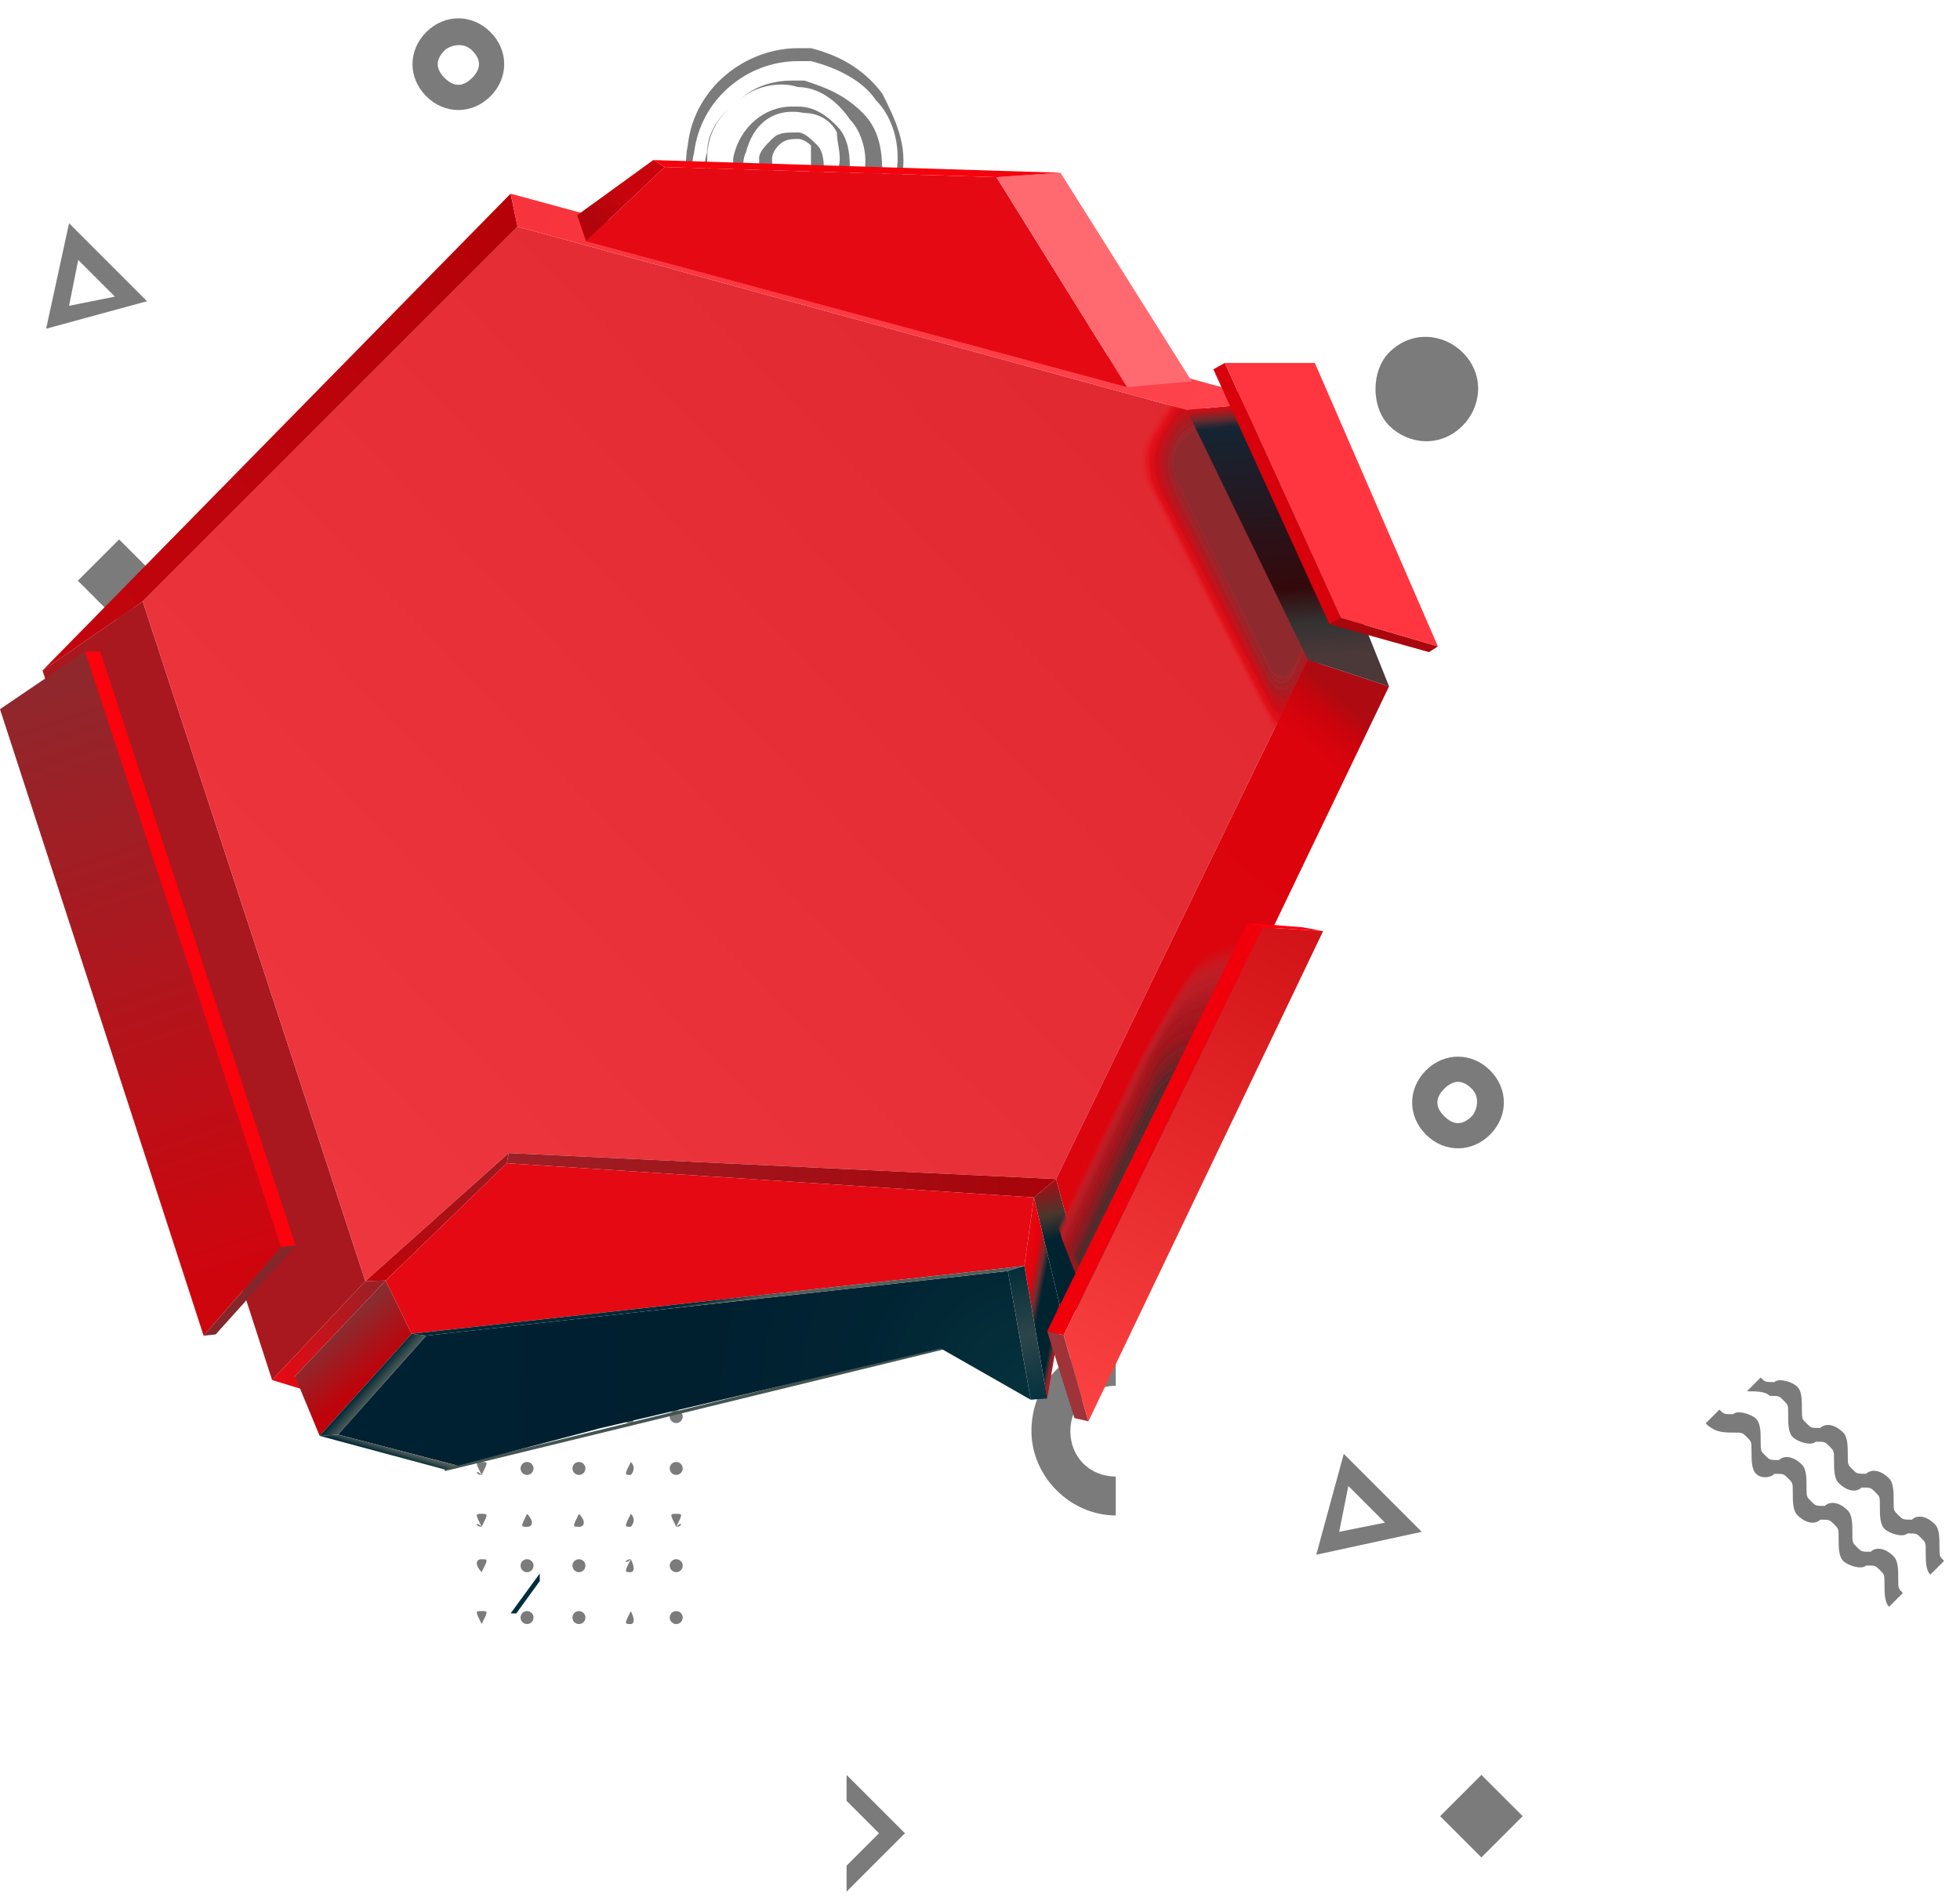 <svg width="430" height="416" viewBox="0 0 430 416" fill="none" xmlns="http://www.w3.org/2000/svg">
<path d="M26.132 118.379L35.186 127.432L26.132 136.486L17.078 127.432L26.132 118.379Z" fill="#7B7B7B"/>
<path d="M15.151 48.998L32.252 66.1L10.121 72.136L15.151 48.998ZM17.163 57.046L15.151 67.106L25.21 65.094L17.163 57.046Z" fill="#7B7B7B"/>
<path d="M9.323 147.14L59.696 302.851L80.152 281.143L31.309 131.972L9.323 147.14Z" fill="#A8181E"/>
<path d="M59.696 302.851L67.906 305.355L64.706 302.016L84.605 281.004L80.152 281.143L59.696 302.851Z" fill="url(#paint0_linear_238_339)"/>
<path d="M64.706 302.016L70.132 315.096L90.309 292.693L84.604 281.004L64.706 302.016Z" fill="url(#paint1_linear_238_339)"/>
<path d="M18.646 142.965L0 155.628L44.668 293.11L61.644 273.629L18.646 142.965Z" fill="url(#paint2_linear_238_339)"/>
<path d="M18.646 142.965H21.986L64.844 273.351L61.644 273.629L18.646 142.965Z" fill="#FB020D"/>
<path d="M64.845 273.351L47.312 292.832L44.668 293.11L61.645 273.629L64.845 273.351Z" fill="#85262A"/>
<path d="M90.309 292.693L93.51 293.11L74.168 314.818L70.132 315.096L90.309 292.693Z" fill="url(#paint3_linear_238_339)"/>
<path d="M175.067 23.379H173.644C167.953 23.379 162.263 27.647 160.84 34.76C160.84 37.606 160.84 41.874 163.685 44.719C166.531 47.564 169.376 48.987 172.221 48.987C179.335 50.41 185.025 44.719 186.448 37.606C186.448 34.76 186.448 30.492 183.603 27.647C182.18 26.224 179.335 23.379 175.067 23.379ZM183.603 37.606C182.18 43.296 177.912 46.142 173.644 46.142H172.221C169.376 46.142 166.531 44.719 165.108 41.874C163.685 39.028 162.263 36.183 163.685 33.338C165.108 27.647 169.376 23.379 176.489 24.802C179.335 24.802 182.18 26.224 183.603 29.07C183.603 31.915 185.025 34.76 183.603 37.606Z" fill="#7B7B7B"/>
<path d="M175.07 29.068C173.648 29.068 173.648 29.068 175.07 29.068C172.225 29.068 170.802 29.068 169.38 30.491C167.957 31.914 166.534 33.336 166.534 34.759C166.534 36.182 166.534 39.027 167.957 40.45C169.379 41.872 170.802 43.295 172.225 43.295C173.648 43.295 176.493 43.295 177.916 41.872C179.338 40.45 180.761 39.027 180.761 37.604C180.761 36.182 180.761 33.336 179.338 31.914C177.916 30.491 176.493 29.068 175.07 29.068ZM177.916 36.182C177.916 37.604 176.493 39.027 176.493 39.027C175.07 39.027 175.07 40.45 173.648 40.45C172.225 40.45 170.802 39.027 170.802 39.027C169.38 37.604 169.38 36.182 169.38 34.759C169.38 33.336 170.802 31.914 170.802 31.914C172.225 30.491 173.648 30.491 175.07 30.491C176.493 30.491 177.916 31.914 177.916 31.914C177.916 34.759 177.916 36.182 177.916 36.182Z" fill="#7B7B7B"/>
<path d="M176.493 17.686C175.07 17.686 175.07 17.686 173.648 17.686C169.38 17.686 165.112 19.108 162.266 21.953C157.998 24.799 155.153 29.067 155.153 34.758C155.153 39.026 155.153 44.716 159.421 48.984C162.266 53.252 166.534 56.098 172.225 56.098C176.493 56.098 182.184 56.098 186.452 51.83C190.72 48.984 193.565 44.716 193.565 39.026C193.565 34.758 193.565 29.067 189.297 24.799C185.029 20.531 180.761 19.108 176.493 17.686ZM189.297 39.026C189.297 43.294 186.452 47.562 182.184 50.407C179.338 53.252 176.493 53.252 172.225 53.252C170.802 53.252 170.802 53.252 169.38 53.252C165.112 53.252 160.844 50.407 157.998 46.139C155.153 43.294 153.73 37.603 155.153 33.335C155.153 29.067 157.998 24.799 162.266 21.953C165.112 19.108 170.802 17.686 175.07 19.108C179.338 19.108 183.606 21.953 186.452 26.221C189.297 29.067 190.72 34.758 189.297 39.026Z" fill="#7B7B7B"/>
<path d="M197.829 39.026C199.251 31.912 196.406 26.222 193.56 20.531C189.292 14.84 183.602 11.995 177.911 10.572C176.488 10.572 175.066 10.572 175.066 10.572C163.684 10.572 152.303 19.108 150.88 31.912C149.458 39.026 152.303 44.716 155.148 50.407C159.416 56.098 165.107 58.943 170.798 60.366C183.602 61.788 196.406 53.252 197.829 39.026ZM173.643 58.943C172.22 58.943 172.22 58.943 170.798 58.943C165.107 57.52 159.416 54.675 156.571 50.407C152.303 46.139 150.88 39.026 152.303 33.335C153.726 21.954 163.684 13.418 175.066 13.418C176.488 13.418 176.488 13.418 177.911 13.418C183.602 14.84 189.292 17.686 192.138 21.954C196.406 26.222 197.828 33.335 196.406 39.026C193.56 50.407 185.024 58.943 173.643 58.943Z" fill="#7B7B7B"/>
<path d="M304.782 93.422C308.806 97.446 315.848 98.452 320.878 93.422C324.902 89.398 325.908 82.356 320.878 77.327C316.854 73.303 309.812 72.297 304.782 77.326C300.758 81.35 300.758 89.398 304.782 93.422Z" fill="#7B7B7B"/>
<path d="M334.055 398.55L325.001 389.496L315.948 398.55L325.001 407.604L334.055 398.55Z" fill="#7B7B7B"/>
<path d="M312.828 234.893C308.804 238.917 308.804 244.953 312.828 248.977C316.852 253.001 322.888 253.001 326.912 248.977C330.936 244.953 330.936 238.917 326.912 234.893C322.888 230.869 316.852 230.869 312.828 234.893ZM322.888 244.953C320.876 246.965 318.864 246.965 316.852 244.953C314.84 242.941 314.84 240.929 316.852 238.917C318.864 236.905 320.876 236.905 322.888 238.917C324.9 240.929 323.894 243.947 322.888 244.953Z" fill="#7B7B7B"/>
<path d="M107.599 21.125C103.575 25.149 97.539 25.149 93.516 21.125C89.492 17.101 89.492 11.065 93.516 7.041C97.539 3.017 103.575 3.017 107.599 7.041C111.623 11.065 111.623 17.101 107.599 21.125ZM97.54 11.065C95.528 13.077 95.528 15.089 97.539 17.101C99.551 19.113 101.563 19.113 103.575 17.101C105.587 15.089 105.587 13.077 103.575 11.065C101.563 9.053 98.545 10.059 97.54 11.065Z" fill="#7B7B7B"/>
<path d="M311.909 336.15L294.807 319.048L288.771 341.18L311.909 336.15ZM303.861 334.138L293.801 336.15L295.813 326.09L303.861 334.138Z" fill="#7B7B7B"/>
<path d="M388.279 306.317C390.291 306.317 390.291 306.317 391.297 307.323C392.303 308.329 392.303 308.329 392.303 310.341C392.303 312.353 392.303 314.365 393.309 315.371C394.315 316.377 397.333 317.383 398.339 316.377C400.351 316.377 400.351 316.377 401.357 317.383C402.363 318.389 402.363 318.389 402.363 320.401C402.363 322.413 402.363 324.425 403.369 325.431C405.381 327.443 407.393 327.443 408.399 326.437C410.411 326.437 410.411 326.437 411.417 327.443C412.423 328.449 412.423 328.449 412.423 330.461C412.423 332.473 412.423 334.485 413.429 335.491C414.435 336.497 417.453 337.503 418.459 336.497C420.471 336.497 420.471 336.497 421.477 337.503C422.483 338.509 422.483 338.509 422.483 340.521C422.483 342.533 422.483 344.544 423.488 345.55L426.506 342.533C425.5 341.527 425.5 341.527 425.5 339.515C425.5 337.503 425.5 335.491 424.494 334.485C422.483 332.473 420.471 332.473 419.465 333.479C417.453 333.479 417.453 333.479 416.447 332.473C415.441 331.467 415.441 331.467 415.441 329.455C415.441 327.443 415.441 325.431 414.435 324.425C412.423 322.413 410.411 322.413 409.405 323.419C407.393 323.419 407.393 323.419 406.387 322.413C405.381 321.407 405.381 321.407 405.381 319.395C405.381 317.383 405.381 315.371 404.375 314.365C402.363 312.353 400.351 312.353 399.345 313.359C397.333 313.359 397.333 313.359 396.327 312.353C395.321 311.347 395.321 311.347 395.321 309.335C395.321 307.323 395.321 305.311 394.315 304.305C393.309 303.299 390.291 302.293 389.285 303.299C387.273 303.299 387.273 303.299 386.267 302.293L383.249 305.311C385.261 305.311 387.273 305.311 388.279 306.317Z" fill="#7B7B7B"/>
<path d="M380.235 314.368C382.247 314.368 382.247 314.368 383.253 315.374C384.259 316.38 384.259 316.38 384.259 318.392C384.259 320.404 384.259 322.416 385.265 323.422C386.271 324.428 388.283 324.428 389.289 323.422C391.301 323.422 391.301 323.422 392.307 324.428C393.313 325.434 393.313 325.434 393.313 327.446C393.313 329.458 393.313 331.47 394.319 332.476C396.331 334.488 398.343 334.488 399.348 333.482C401.36 333.482 401.36 333.482 402.366 334.488C403.372 335.494 403.372 335.494 403.372 337.506C403.372 339.518 403.372 341.53 404.378 342.536C405.384 343.542 408.402 344.548 409.408 343.542C411.42 343.542 411.42 343.542 412.426 344.548C413.432 345.554 413.432 345.554 413.432 347.565C413.432 349.577 413.432 351.589 414.438 352.595L417.456 349.577C416.45 348.571 416.45 348.571 416.45 346.56C416.45 344.548 416.45 342.536 415.444 341.53C413.432 339.518 411.42 339.518 410.414 340.524C408.402 340.524 408.402 340.524 407.396 339.518C406.39 338.512 406.39 338.512 406.39 336.5C406.39 334.488 406.39 332.476 405.384 331.47C403.372 329.458 401.36 329.458 400.354 330.464C398.342 330.464 398.343 330.464 397.337 329.458C396.331 328.452 396.331 328.452 396.331 326.44C396.331 324.428 396.331 322.416 395.325 321.41C393.313 319.398 391.301 319.398 390.295 320.404C388.283 320.404 388.283 320.404 387.277 319.398C386.271 318.392 386.271 318.392 386.271 316.38C386.271 314.368 386.271 312.356 385.265 311.35C384.259 310.344 381.241 309.338 380.235 310.344C378.223 310.344 378.223 310.344 377.217 309.338L374.199 312.356C376.211 314.368 378.223 314.368 380.235 314.368Z" fill="#7B7B7B"/>
<path d="M226.287 314.06C226.287 324.019 234.823 332.555 244.781 332.555V324.019C239.091 324.019 234.823 319.751 234.823 314.06C234.823 308.369 239.091 304.101 244.781 304.101V295.565C233.4 295.565 226.287 304.101 226.287 314.06Z" fill="#7B7B7B"/>
<path d="M148.354 356.388C149.14 356.388 149.777 355.751 149.777 354.965C149.777 354.179 149.14 353.542 148.354 353.542C147.568 353.542 146.931 354.179 146.931 354.965C146.931 355.751 147.568 356.388 148.354 356.388Z" fill="#7B7B7B"/>
<path d="M138.391 353.542C136.968 353.542 136.968 353.542 138.391 353.542C136.968 356.388 136.968 356.388 138.391 356.388C138.391 356.388 139.813 356.388 138.391 353.542C138.391 353.542 139.813 353.542 138.391 353.542Z" fill="#7B7B7B"/>
<path d="M127.012 356.388C127.798 356.388 128.435 355.751 128.435 354.965C128.435 354.179 127.798 353.542 127.012 353.542C126.226 353.542 125.589 354.179 125.589 354.965C125.589 355.751 126.226 356.388 127.012 356.388Z" fill="#7B7B7B"/>
<path d="M115.627 356.388C116.413 356.388 117.049 355.751 117.049 354.965C117.049 354.179 116.413 353.542 115.627 353.542C114.841 353.542 114.204 354.179 114.204 354.965C114.204 355.751 114.841 356.388 115.627 356.388Z" fill="#7B7B7B"/>
<path d="M105.671 356.388C105.671 356.388 107.094 356.388 105.671 356.388C107.094 353.542 107.094 353.542 105.671 353.542C104.249 353.542 104.249 353.542 105.671 356.388C104.249 356.388 104.249 356.388 105.671 356.388Z" fill="#7B7B7B"/>
<path d="M148.354 345.005C149.14 345.005 149.777 344.368 149.777 343.582C149.777 342.797 149.14 342.16 148.354 342.16C147.568 342.16 146.931 342.797 146.931 343.582C146.931 344.368 147.568 345.005 148.354 345.005Z" fill="#7B7B7B"/>
<path d="M138.391 342.16C136.968 342.16 136.968 343.582 138.391 342.16C136.968 345.005 136.968 345.005 138.391 345.005C138.391 345.005 139.813 345.005 138.391 342.16C138.391 342.16 139.813 343.582 138.391 342.16Z" fill="#7B7B7B"/>
<path d="M127.012 345.005C127.798 345.005 128.435 344.368 128.435 343.582C128.435 342.797 127.798 342.16 127.012 342.16C126.226 342.16 125.589 342.797 125.589 343.582C125.589 344.368 126.226 345.005 127.012 345.005Z" fill="#7B7B7B"/>
<path d="M115.627 345.005C116.413 345.005 117.049 344.368 117.049 343.582C117.049 342.797 116.413 342.16 115.627 342.16C114.841 342.16 114.204 342.797 114.204 343.582C114.204 344.368 114.841 345.005 115.627 345.005Z" fill="#7B7B7B"/>
<path d="M105.671 345.005C105.671 345.005 107.094 345.005 105.671 345.005C107.094 342.16 107.094 342.16 105.671 342.16C104.249 342.16 104.249 343.582 105.671 345.005C104.249 345.005 104.249 345.005 105.671 345.005Z" fill="#7B7B7B"/>
<path d="M148.352 335.048C149.774 335.048 149.774 333.625 148.352 335.048C149.774 332.203 149.774 332.203 148.352 332.203C146.929 332.203 146.929 332.203 148.352 335.048C148.352 335.048 146.929 333.625 148.352 335.048Z" fill="#7B7B7B"/>
<path d="M138.391 332.203C136.968 332.203 136.968 332.203 138.391 332.203C136.968 335.048 136.968 335.048 138.391 335.048C138.391 335.048 139.813 333.625 138.391 332.203C138.391 332.203 139.813 332.203 138.391 332.203Z" fill="#7B7B7B"/>
<path d="M127.011 332.203C127.011 332.203 125.589 332.203 127.011 332.203C125.589 335.048 125.589 335.048 127.011 335.048C128.434 335.048 128.434 333.625 127.011 332.203C128.434 332.203 128.434 332.203 127.011 332.203Z" fill="#7B7B7B"/>
<path d="M115.633 332.203C115.633 332.203 114.21 332.203 115.633 332.203C114.21 335.048 114.21 335.048 115.633 335.048C117.056 335.048 117.056 333.625 115.633 332.203C117.056 332.203 117.056 332.203 115.633 332.203Z" fill="#7B7B7B"/>
<path d="M105.671 335.048C105.671 335.048 107.094 333.625 105.671 335.048C107.094 332.203 107.094 332.203 105.671 332.203C104.249 332.203 104.249 332.203 105.671 335.048C104.249 335.048 104.249 333.625 105.671 335.048Z" fill="#7B7B7B"/>
<path d="M148.354 323.665C149.14 323.665 149.777 323.028 149.777 322.243C149.777 321.457 149.14 320.82 148.354 320.82C147.568 320.82 146.931 321.457 146.931 322.243C146.931 323.028 147.568 323.665 148.354 323.665Z" fill="#7B7B7B"/>
<path d="M138.391 320.82C136.968 320.82 136.968 320.82 138.391 320.82C136.968 323.665 136.968 323.665 138.391 323.665C138.391 323.665 139.813 322.243 138.391 320.82C138.391 320.82 139.813 320.82 138.391 320.82Z" fill="#7B7B7B"/>
<path d="M127.012 323.665C127.798 323.665 128.435 323.028 128.435 322.243C128.435 321.457 127.798 320.82 127.012 320.82C126.226 320.82 125.589 321.457 125.589 322.243C125.589 323.028 126.226 323.665 127.012 323.665Z" fill="#7B7B7B"/>
<path d="M115.627 323.665C116.413 323.665 117.049 323.028 117.049 322.243C117.049 321.457 116.413 320.82 115.627 320.82C114.841 320.82 114.204 321.457 114.204 322.243C114.204 323.028 114.841 323.665 115.627 323.665Z" fill="#7B7B7B"/>
<path d="M105.671 323.665C105.671 323.665 107.094 322.243 105.671 323.665C107.094 320.82 107.094 320.82 105.671 320.82C104.249 320.82 104.249 320.82 105.671 323.665C104.249 323.665 104.249 322.243 105.671 323.665Z" fill="#7B7B7B"/>
<path d="M148.354 312.287C149.14 312.287 149.777 311.65 149.777 310.864C149.777 310.078 149.14 309.441 148.354 309.441C147.568 309.441 146.931 310.078 146.931 310.864C146.931 311.65 147.568 312.287 148.354 312.287Z" fill="#7B7B7B"/>
<path d="M138.391 309.441C136.968 309.441 136.968 310.864 138.391 309.441C136.968 312.287 136.968 312.287 138.391 312.287C138.391 312.287 139.813 312.287 138.391 309.441C138.391 309.441 139.813 310.864 138.391 309.441Z" fill="#7B7B7B"/>
<path d="M127.012 312.287C127.798 312.287 128.435 311.65 128.435 310.864C128.435 310.078 127.798 309.441 127.012 309.441C126.226 309.441 125.589 310.078 125.589 310.864C125.589 311.65 126.226 312.287 127.012 312.287Z" fill="#7B7B7B"/>
<path d="M115.627 312.287C116.413 312.287 117.049 311.65 117.049 310.864C117.049 310.078 116.413 309.441 115.627 309.441C114.841 309.441 114.204 310.078 114.204 310.864C114.204 311.65 114.841 312.287 115.627 312.287Z" fill="#7B7B7B"/>
<path d="M105.671 312.287C105.671 312.287 107.094 312.287 105.671 312.287C107.094 309.441 107.094 309.441 105.671 309.441C104.249 309.441 104.249 310.864 105.671 312.287C104.249 312.287 104.249 312.287 105.671 312.287Z" fill="#7B7B7B"/>
<path d="M185.726 389.496V395.187L192.839 402.3L185.726 409.413V415.104L198.53 402.3L185.726 389.496Z" fill="#7B7B7B"/>
<path d="M206.293 295.545L207.128 296.102L97.616 322.819L97.477 322.123L206.293 295.545Z" fill="#435453"/>
<path d="M226.121 307.164L206.362 295.893L131.637 313.426L100.467 321.636L74.168 314.818L93.51 293.11L221.112 278.917L226.121 307.164Z" fill="url(#paint4_radial_238_339)"/>
<path d="M112.017 354.059H113.269L118.418 346.962V345.292L112.017 354.059Z" fill="#002E3D"/>
<path d="M80.151 281.143L111.6 253.034L231.688 258.74L286.931 144.774L260.353 89.948L113.548 49.733L31.309 131.972L80.151 281.143Z" fill="url(#paint5_linear_238_339)"/>
<path opacity="0.032" d="M257.153 87.304C258.962 84.66 261.884 84.66 263.554 87.443L265.502 90.643L277.191 110.682L280.53 116.387L290.828 134.059C292.219 136.425 292.637 140.46 291.941 143.243C291.802 143.661 291.663 144.217 291.523 144.635C291.523 144.774 286.792 154.793 286.792 154.793L284.566 159.663C283.174 162.585 280.809 162.725 279.278 159.802L277.608 156.741L265.224 132.807L262.58 127.658L251.169 105.811C250.056 103.724 249.917 100.524 250.613 98.018C250.891 97.183 251.169 96.349 251.726 95.653C251.587 95.374 257.153 87.304 257.153 87.304Z" fill="#EC030E"/>
<path opacity="0.065" d="M257.152 87.582C258.961 85.078 261.744 84.939 263.414 87.582L265.362 90.644L276.912 110.543L280.251 116.248L290.409 133.781C291.801 136.147 292.218 140.043 291.522 142.826C291.383 143.243 291.244 143.8 291.105 144.078C291.105 144.218 286.513 154.097 286.513 154.236L284.287 159.107C282.895 162.029 280.529 162.168 279.138 159.385L277.468 156.324L265.362 132.529L262.718 127.38L251.447 105.812C250.334 103.724 250.194 100.524 250.89 98.019C251.168 97.184 251.447 96.349 251.864 95.653C251.864 95.514 257.152 87.722 257.152 87.582Z" fill="#ED040F"/>
<path opacity="0.097" d="M257.292 88C258.961 85.496 261.884 85.356 263.553 87.861C263.693 87.861 265.502 90.783 265.502 90.923L277.051 110.682L280.391 116.248L290.549 133.642C291.801 135.868 292.497 139.904 291.801 142.687C291.662 143.104 291.523 143.521 291.384 143.939C291.523 144.217 286.931 153.68 286.792 153.958L284.565 158.689C283.174 161.611 280.947 161.75 279.417 158.967C279.417 158.967 277.886 156.045 277.747 155.906L265.641 132.528L262.997 127.519L251.865 106.09C250.891 104.141 250.612 100.802 251.169 98.437C251.447 97.602 251.726 96.767 252.143 96.071C252.004 95.793 257.152 88.139 257.292 88Z" fill="#EE0610"/>
<path opacity="0.129" d="M257.292 88.279C258.962 85.913 261.745 85.635 263.415 88.001C263.554 88.001 265.363 90.784 265.363 90.923L276.773 110.543L279.974 116.109L289.993 133.224C291.245 135.312 291.941 139.486 291.245 142.13C291.106 142.548 290.967 142.965 290.828 143.383C290.967 143.661 286.514 152.984 286.375 153.401L284.148 158.133C282.757 161.055 280.53 161.194 279 158.411C278.86 158.411 277.469 155.489 277.33 155.489L265.363 132.25L262.858 127.241L252.143 106.09C251.169 104.142 250.752 100.802 251.448 98.576C251.726 97.741 252.004 96.906 252.282 96.21C252.143 95.932 257.153 88.557 257.292 88.279Z" fill="#E40812"/>
<path opacity="0.161" d="M257.431 88.696C258.961 86.469 261.744 86.052 263.553 88.278C263.692 88.139 265.501 90.922 265.501 91.061L276.773 110.543L279.973 116.109L289.853 133.085C291.105 135.173 291.801 139.347 291.245 141.852C291.105 142.269 291.105 142.687 290.966 143.104C291.105 143.522 286.792 152.567 286.513 152.984L284.287 157.715C282.895 160.637 280.669 160.777 279.277 158.133C279.138 158.133 277.747 155.35 277.608 155.211L265.78 132.25L263.275 127.38L252.421 106.368C251.447 104.559 251.03 101.08 251.586 98.993C251.865 98.158 252.004 97.323 252.421 96.767C252.421 96.21 257.152 88.974 257.431 88.696Z" fill="#E4050F"/>
<path opacity="0.194" d="M257.431 88.974C258.962 86.748 261.745 86.33 263.554 88.418C263.693 88.278 265.502 90.922 265.641 91.201L276.773 110.404L279.974 115.831L289.714 132.668C290.828 134.616 291.662 138.93 291.106 141.295C290.967 141.713 290.967 142.13 290.828 142.548C290.967 143.104 286.792 151.871 286.514 152.428L284.287 157.159C283.035 159.942 280.809 160.081 279.278 157.576C279.139 157.576 277.747 154.793 277.608 154.654L265.919 131.972L263.415 127.102L252.839 106.368C251.865 104.559 251.448 101.22 252.004 98.993C252.143 98.158 252.422 97.462 252.7 96.767C252.561 96.349 257.153 89.392 257.431 88.974Z" fill="#DE0610"/>
<path opacity="0.226" d="M257.57 89.253C258.961 87.165 261.744 86.609 263.553 88.557C263.832 88.418 265.502 90.922 265.641 91.201L276.634 110.265L279.834 115.691L289.575 132.39C290.688 134.338 291.523 138.652 291.105 141.017C290.966 141.435 290.966 141.852 290.827 142.27C290.966 142.826 286.792 151.454 286.513 152.01L284.426 156.602C283.174 159.385 280.947 159.524 279.417 157.159C279.278 157.02 277.886 154.515 277.747 154.237L266.197 131.833L263.693 126.963L253.117 106.368C252.282 104.698 251.725 101.22 252.143 99.132C252.282 98.297 252.56 97.602 252.839 96.906C252.7 96.628 257.152 89.809 257.57 89.253Z" fill="#DE0610"/>
<path opacity="0.258" d="M257.57 89.67C258.961 87.582 261.744 87.026 263.553 88.835C263.832 88.696 265.502 91.061 265.641 91.34L276.495 110.264L279.556 115.691L289.157 132.25C290.271 134.059 291.245 138.512 290.827 140.739C290.688 141.156 290.688 141.574 290.549 141.991C290.688 142.687 286.653 150.897 286.374 151.593L284.287 156.185C283.035 158.968 280.808 159.107 279.417 156.741C279.278 156.602 277.886 154.097 277.747 153.958L266.336 131.833L263.832 127.102L253.395 106.786C252.56 105.116 252.004 101.637 252.421 99.689C252.56 98.854 252.7 98.158 253.117 97.462C252.978 96.906 257.152 90.226 257.57 89.67Z" fill="#D80A13"/>
<path opacity="0.29" d="M257.57 90.948C258.961 88.999 261.605 88.304 263.414 89.974C263.692 89.834 265.362 92.2 265.501 92.478L276.355 111.264L279.417 116.552L288.879 132.972C289.853 134.781 290.966 139.233 290.549 141.32C290.41 141.738 290.41 142.155 290.27 142.572C290.549 143.268 286.513 151.34 286.096 152.175L284.009 156.767C282.756 159.55 280.669 159.689 279.138 157.463C278.999 157.324 277.608 154.957 277.468 154.679L266.197 132.694L263.831 127.961L253.534 107.925C252.699 106.394 252.143 102.776 252.421 100.827C252.56 99.993 252.699 99.297 252.978 98.601C253.117 98.044 257.152 91.643 257.57 90.948Z" fill="#D50C15"/>
<path opacity="0.323" d="M257.709 90.366C258.961 88.557 261.744 87.722 263.553 89.252C263.832 89.113 265.501 91.34 265.64 91.618L276.355 110.264L279.417 115.552L288.879 131.833C289.853 133.503 290.966 138.095 290.688 140.182C290.549 140.599 290.549 141.017 290.549 141.434C290.827 142.269 286.931 150.062 286.513 150.897L284.426 155.35C283.174 157.993 281.086 158.272 279.556 156.045C279.417 155.906 278.164 153.541 277.886 153.262L266.754 131.555L264.388 126.963L254.23 107.064C253.534 105.533 252.699 101.915 253.117 100.106C253.256 99.271 253.395 98.576 253.673 97.88C253.256 97.323 257.152 91.061 257.709 90.366Z" fill="#D00F18"/>
<path opacity="0.355" d="M257.709 90.644C258.962 88.835 261.606 87.861 263.415 89.391C263.832 89.252 265.363 91.339 265.502 91.618L276.077 109.986L279.139 115.274L288.462 131.416C289.436 132.946 290.549 137.677 290.271 139.626C290.271 140.043 290.132 140.46 290.132 140.878C290.41 141.713 286.653 149.366 286.235 150.34L284.148 154.793C282.896 157.437 280.809 157.715 279.417 155.489C279.278 155.35 278.026 153.123 277.886 152.845L266.893 131.416L264.528 126.824L254.509 107.203C253.813 105.812 252.978 102.055 253.396 100.385C253.535 99.689 253.674 98.854 253.813 98.297C253.396 97.462 257.292 91.478 257.709 90.644Z" fill="#CE0E16"/>
<path opacity="0.387" d="M257.848 91.061C258.961 89.391 261.744 88.278 263.553 89.669C263.971 89.53 265.502 91.478 265.641 91.896L276.077 110.125L278.999 115.274L288.183 131.276C289.018 132.807 290.41 137.538 290.131 139.347C290.131 139.765 290.131 140.182 289.992 140.599C290.271 141.574 286.653 148.949 286.096 149.923L284.009 154.375C282.756 157.019 280.808 157.298 279.278 155.21C278.999 155.071 277.886 152.845 277.747 152.567L266.893 131.415L264.527 126.823L254.648 107.481C253.952 106.09 253.117 102.333 253.395 100.663C253.534 99.967 253.534 99.132 253.813 98.575C253.674 97.74 257.292 91.896 257.848 91.061Z" fill="#CA0F18"/>
<path opacity="0.419" d="M257.849 91.34C258.962 89.809 261.606 88.556 263.415 89.809C263.832 89.67 265.363 91.479 265.502 91.896L275.938 109.986L278.861 115.135L287.905 130.998C288.74 132.39 290.132 137.26 289.854 138.93C289.854 139.347 289.854 139.765 289.714 140.043C289.993 141.156 286.375 148.114 285.957 149.227L283.87 153.68C282.618 156.324 280.67 156.602 279.278 154.515C279 154.376 277.886 152.288 277.747 151.871L267.033 130.998L264.667 126.545L254.787 107.342C254.092 106.09 253.257 102.194 253.535 100.663C253.674 99.967 253.674 99.271 253.952 98.576C253.813 97.88 257.292 92.314 257.849 91.34Z" fill="#C41018"/>
<path opacity="0.452" d="M257.988 91.757C258.962 90.227 261.745 88.974 263.554 90.088C263.971 89.809 265.502 91.618 265.78 92.036L276.078 109.986L279 115.135L288.045 130.859C288.88 132.251 290.271 137.121 290.132 138.791C290.132 139.208 290.132 139.626 289.993 139.904C290.271 141.017 286.792 147.836 286.236 149.088L284.288 153.402C283.035 156.046 281.087 156.324 279.695 154.376C279.417 154.237 278.304 152.149 278.165 151.871L267.311 131.137L265.085 126.685L255.344 107.76C254.787 106.508 253.813 102.611 253.952 101.22C254.092 100.524 254.092 99.828 254.231 99.132C253.952 98.158 257.292 92.731 257.988 91.757Z" fill="#C1141C"/>
<path opacity="0.484" d="M257.988 92.035C258.962 90.643 261.606 89.252 263.415 90.226C263.971 89.948 265.363 91.617 265.641 92.174L275.799 109.986L278.721 114.995L287.627 130.58C288.323 131.833 289.993 136.842 289.853 138.373C289.853 138.79 289.853 139.208 289.853 139.486C290.271 140.739 286.792 147.279 286.235 148.531L284.287 152.845C283.035 155.349 281.087 155.767 279.695 153.819C279.417 153.68 278.304 151.732 278.165 151.314L267.728 130.859L265.502 126.406L255.9 107.62C255.344 106.507 254.23 102.611 254.509 101.219C254.648 100.524 254.648 99.827 254.787 99.132C254.23 98.297 257.292 93.148 257.988 92.035Z" fill="#C0171F"/>
<path opacity="0.516" d="M258.126 92.453C258.961 91.201 261.605 89.67 263.553 90.505C264.11 90.227 265.501 91.757 265.78 92.314L275.799 109.986L278.721 114.996L287.488 130.442C288.183 131.694 290.131 136.704 289.714 138.095C289.714 138.513 289.714 138.93 289.714 139.208C290.131 140.461 286.792 146.862 286.096 148.253L284.148 152.567C283.035 155.072 281.087 155.489 279.695 153.68C279.417 153.541 278.304 151.593 278.164 151.175L267.867 130.998L265.641 126.685L256.178 108.177C255.622 107.064 254.509 103.168 254.648 101.776C254.787 101.081 254.648 100.385 254.787 99.828C254.369 98.576 257.292 93.566 258.126 92.453Z" fill="#BC141B"/>
<path opacity="0.548" d="M258.127 92.731C258.961 91.479 261.605 89.948 263.553 90.644C264.11 90.366 265.502 91.896 265.78 92.314L275.66 109.708L278.443 114.717L287.209 130.024C287.905 131.137 289.853 136.286 289.575 137.538C289.575 137.956 289.575 138.373 289.575 138.652C289.992 140.043 286.792 146.166 286.096 147.557L284.148 151.732C283.035 154.237 281.365 154.376 279.695 152.845C279.417 152.567 278.304 150.897 278.164 150.479L268.006 130.581L265.78 126.267L256.457 108.038C255.9 107.064 254.509 102.89 254.926 101.776C254.926 101.081 254.926 100.385 255.065 99.828C254.509 98.715 257.292 93.984 258.127 92.731Z" fill="#B9141C"/>
<path opacity="0.581" d="M258.127 93.149C258.962 92.035 261.466 90.365 263.414 90.922C263.971 90.644 265.363 92.035 265.641 92.592L275.521 109.847L278.304 114.717L286.931 129.885C287.488 130.859 289.714 136.147 289.297 137.399C289.297 137.817 289.297 138.095 289.297 138.512C289.714 140.043 286.653 145.748 285.818 147.418L283.87 151.593C282.757 154.097 281.087 154.236 279.417 152.706C279.139 152.427 278.165 150.758 277.886 150.34L267.867 130.72L265.78 126.545L256.596 108.455C256.179 107.481 254.648 103.307 254.926 102.333C254.926 101.637 254.926 100.941 254.926 100.385C254.787 98.993 257.292 94.401 258.127 93.149Z" fill="#B61A22"/>
<path opacity="0.613" d="M258.266 93.427C258.962 92.314 261.605 90.644 263.554 91.2C264.11 90.922 265.502 92.174 265.78 92.731L275.521 109.847L278.304 114.717L286.792 129.746C287.349 130.72 289.575 136.008 289.297 137.121C289.297 137.538 289.297 137.817 289.297 138.234C289.436 139.904 286.653 145.331 285.957 147.001L284.009 151.175C282.896 153.68 281.226 153.819 279.695 152.428C279.417 152.149 278.443 150.619 278.165 150.062L268.285 130.581L266.197 126.406L257.013 108.455C256.596 107.621 255.065 103.446 255.344 102.333C255.204 101.637 255.204 100.941 255.344 100.385C254.926 99.132 257.292 94.818 258.266 93.427Z" fill="#B1181F"/>
<path opacity="0.645" d="M258.266 93.705C258.962 92.731 261.466 90.922 263.414 91.34C264.11 91.061 265.363 92.175 265.641 92.731L275.242 109.708L278.025 114.578L286.375 129.467C286.931 130.302 289.158 135.729 288.879 136.703C289.018 137.121 288.879 137.399 289.018 137.816C289.297 139.486 286.514 144.774 285.818 146.444L284.009 150.479C282.896 152.845 281.365 153.123 279.695 151.732C279.417 151.453 278.443 150.062 278.165 149.366L268.424 130.163L266.337 125.988L257.431 108.455C257.013 107.62 255.344 103.446 255.622 102.472C255.483 101.776 255.483 101.08 255.622 100.524C255.065 99.411 257.292 95.236 258.266 93.705Z" fill="#B01B22"/>
<path opacity="0.677" d="M258.405 94.123C258.961 93.288 261.605 91.34 263.553 91.618C264.249 91.34 265.501 92.314 265.919 93.01L275.381 109.847L277.886 114.439L286.235 129.189C286.653 130.024 289.157 135.451 288.879 136.425C289.018 136.842 289.018 137.121 289.018 137.538C289.296 139.347 286.653 144.356 285.818 146.165L284.009 150.201C282.895 152.566 281.365 152.845 279.695 151.592C279.417 151.314 278.443 149.922 278.164 149.366L268.563 130.441L266.475 126.406L257.709 108.873C257.291 108.177 255.622 103.863 255.9 103.028C255.761 102.333 255.761 101.776 255.761 101.08C255.343 99.55 257.291 95.653 258.405 94.123Z" fill="#AA1D23"/>
<path opacity="0.71" d="M258.405 94.401C258.962 93.566 261.466 91.618 263.415 91.757C264.11 91.479 265.363 92.314 265.78 93.01L275.103 109.708L277.747 114.439L285.957 129.05C286.375 129.746 288.879 135.312 288.601 136.147C288.74 136.564 288.74 136.843 288.74 137.26C289.019 139.069 286.514 143.939 285.679 145.748L283.87 149.784C282.757 152.149 281.226 152.428 279.695 151.175C279.278 150.897 278.443 149.645 278.165 148.949L268.702 130.302L266.615 126.267L257.988 109.151C257.709 108.456 255.9 104.142 256.179 103.307C256.04 102.611 256.04 102.055 256.04 101.498C255.761 99.689 257.292 96.071 258.405 94.401Z" fill="#A51E24"/>
<path opacity="0.742" d="M258.544 94.819C258.962 94.123 261.606 92.036 263.554 92.036C264.25 91.618 265.502 92.453 265.919 93.149L275.103 109.569L277.747 114.3L285.818 128.772C286.236 129.467 288.74 135.033 288.601 135.729C288.74 136.147 288.74 136.425 288.74 136.842C289.019 138.791 286.653 143.243 285.679 145.331L283.87 149.366C282.757 151.732 281.226 152.01 279.695 150.758C279.278 150.479 278.443 149.227 278.165 148.531L268.842 130.024L266.893 126.128L258.405 109.29C258.127 108.734 256.318 104.281 256.457 103.585C256.318 102.889 256.318 102.333 256.179 101.776C255.9 99.968 257.431 96.489 258.544 94.819Z" fill="#A92228"/>
<path opacity="0.774" d="M258.544 95.097C258.962 94.54 261.466 92.314 263.414 92.175C264.249 91.757 265.363 92.453 265.78 93.288L274.964 109.569L277.608 114.161L285.679 128.493C285.957 129.05 288.74 134.755 288.601 135.312C288.74 135.729 288.74 136.008 288.879 136.425C289.297 138.512 286.931 142.687 285.957 144.774L284.148 148.671C283.035 151.036 281.504 151.314 279.973 150.201C279.556 149.923 278.721 148.81 278.443 148.114L269.259 129.885L267.311 125.989L258.822 109.291C258.544 108.734 256.596 104.281 256.874 103.724C256.735 103.029 256.735 102.472 256.596 101.915C256.039 100.106 257.431 96.906 258.544 95.097Z" fill="#A32026"/>
<path opacity="0.806" d="M258.545 95.514C258.962 94.958 261.467 93.01 263.415 92.453C264.25 92.175 265.363 92.592 265.78 93.427L274.825 109.568L277.33 114.161L285.262 128.354C285.54 128.771 288.323 134.616 288.184 135.172C288.323 135.59 288.323 135.868 288.462 136.147C288.88 138.234 286.514 142.269 285.54 144.496L283.731 148.392C282.618 150.618 281.087 151.036 279.696 149.923C279.278 149.644 278.443 148.531 278.165 147.835L269.259 129.746L267.311 125.849L258.962 109.429C258.684 109.012 256.736 104.42 256.875 104.002C256.736 103.307 256.596 102.75 256.596 102.193C256.179 100.384 257.431 97.184 258.545 95.514Z" fill="#9B2127"/>
<path opacity="0.839" d="M258.683 95.793C258.962 95.375 261.466 93.149 263.554 92.592C264.389 92.314 265.502 92.731 265.919 93.427L274.825 109.429L277.33 114.021L285.122 128.076C285.401 128.493 288.323 134.338 288.184 134.755C288.323 135.033 288.323 135.451 288.462 135.729C288.879 137.956 286.653 141.713 285.679 143.939L283.87 147.835C282.757 150.062 281.226 150.479 279.834 149.505C279.417 149.227 278.721 148.253 278.304 147.418L269.398 129.746L267.45 125.989L259.24 109.708C259.101 109.29 257.014 104.698 257.153 104.281C257.014 103.724 256.874 103.028 256.735 102.472C256.318 100.524 257.431 97.602 258.683 95.793Z" fill="#A3292E"/>
<path opacity="0.871" d="M258.683 96.211C258.962 95.793 261.466 93.567 263.415 92.871C264.389 92.593 265.363 92.871 265.78 93.706L274.547 109.569L277.051 114.022L284.705 127.937C284.844 128.215 287.905 134.199 287.766 134.477C287.905 134.755 288.044 135.173 288.044 135.451C288.601 137.677 286.375 141.295 285.261 143.522L283.592 147.279C282.618 149.505 281.087 149.923 279.695 148.949C279.278 148.67 278.582 147.696 278.165 147.001L269.537 129.607L267.589 125.849L259.518 109.847C259.379 109.569 257.292 104.838 257.292 104.559C257.014 104.003 257.014 103.307 256.874 102.75C256.457 100.802 257.431 98.02 258.683 96.211Z" fill="#992328"/>
<path opacity="0.903" d="M258.823 96.488C258.962 96.21 261.467 93.844 263.554 93.009C264.528 92.592 265.502 92.87 265.919 93.705L274.547 109.29L277.052 113.743L284.705 127.519C284.844 127.797 287.906 133.642 287.906 134.059C288.045 134.338 288.184 134.755 288.184 135.033C288.74 137.399 286.653 140.599 285.54 143.104L283.87 146.861C282.896 149.088 281.365 149.644 279.974 148.67C279.556 148.392 278.861 147.557 278.443 146.722L269.816 129.467L268.007 125.71L260.075 109.986C259.936 109.708 257.71 104.976 257.849 104.837C257.57 104.281 257.431 103.585 257.292 103.168C256.596 100.941 257.431 98.436 258.823 96.488Z" fill="#9F292E"/>
<path opacity="0.935" d="M258.822 96.906C258.961 96.767 261.466 94.123 263.414 93.288C264.388 92.871 265.362 93.01 265.919 93.845L274.546 109.29L277.051 113.743L284.565 127.38C284.704 127.519 287.905 133.503 287.766 133.781C287.905 134.06 288.044 134.477 288.183 134.755C288.879 137.121 286.792 140.182 285.539 142.687L283.87 146.444C282.895 148.67 281.365 149.227 279.973 148.253C279.417 147.975 278.86 147.14 278.443 146.305L269.954 129.328L268.145 125.71L260.353 110.125C260.214 109.986 257.987 105.255 257.987 104.977C257.709 104.42 257.57 103.864 257.431 103.307C256.735 101.22 257.431 98.855 258.822 96.906Z" fill="#96292E"/>
<path opacity="0.968" d="M258.961 97.184C258.961 97.045 261.466 94.401 263.553 93.427C264.527 93.01 265.501 93.01 266.058 93.984L274.546 109.29L276.912 113.604L284.287 127.102C284.287 127.241 287.627 133.224 287.627 133.363C287.766 133.642 287.905 134.059 288.044 134.338C288.74 136.842 286.792 139.625 285.539 142.269L283.87 146.026C282.895 148.114 281.365 148.809 280.112 147.835C279.556 147.557 278.999 146.861 278.582 146.026L270.233 129.328L268.424 125.71L260.77 110.403C260.77 110.264 258.405 105.533 258.405 105.394C258.126 104.837 257.987 104.281 257.709 103.724C257.013 101.498 257.431 99.271 258.961 97.184Z" fill="#8E2A2E"/>
<path d="M113.548 49.733L112.017 42.497L9.323 147.14L31.309 131.972L113.548 49.733Z" fill="url(#paint6_linear_238_339)"/>
<path d="M231.688 258.74L239.341 286.709L304.743 150.619L286.931 144.774L231.688 258.74Z" fill="url(#paint7_linear_238_339)"/>
<path d="M286.932 144.774L260.354 89.949L279.696 88.14L304.743 150.619L286.932 144.774Z" fill="url(#paint8_linear_238_339)"/>
<path d="M260.353 89.948L113.548 49.733L112.017 42.497L279.695 88.139L260.353 89.948Z" fill="url(#paint9_linear_238_339)"/>
<path d="M84.605 281.004L111.183 255.261L111.6 253.034L80.152 281.143L84.605 281.004Z" fill="url(#paint10_linear_238_339)"/>
<path d="M111.182 255.261L111.6 253.034L231.688 258.74L226.817 262.775L111.182 255.261Z" fill="url(#paint11_linear_238_339)"/>
<path d="M226.818 262.775L232.941 288.24L239.342 286.709L231.688 258.74L226.818 262.775Z" fill="url(#paint12_linear_238_339)"/>
<path d="M84.604 281.004L90.309 292.693L224.73 277.803L226.817 262.775L111.182 255.261L84.604 281.004Z" fill="#E50913"/>
<path d="M224.73 277.804L229.74 306.886L232.94 288.24L226.818 262.775L224.73 277.804Z" fill="url(#paint13_linear_238_339)"/>
<path d="M128.576 52.934L145.831 36.653L218.607 38.88L247.273 84.939L128.576 52.934Z" fill="url(#paint14_linear_238_339)"/>
<path d="M128.576 52.934L126.628 47.228L143.326 35.122L145.831 36.653L128.576 52.934Z" fill="url(#paint15_linear_238_339)"/>
<path d="M247.273 84.939L261.466 83.686L232.662 37.905L218.607 38.879L247.273 84.939Z" fill="#FF6A71"/>
<path d="M143.326 35.122L145.831 36.653L218.607 38.879L232.662 37.905L143.326 35.122Z" fill="#F4030E"/>
<path d="M291.662 136.981L294.167 135.59L268.702 79.651L266.197 81.043L291.662 136.981Z" fill="#D7020B"/>
<path d="M291.662 136.981L313.509 143.104L315.457 141.852L294.167 135.59L291.662 136.981Z" fill="#A9060D"/>
<path d="M315.458 141.852L288.462 79.651H268.703L294.167 135.59L315.458 141.852Z" fill="#FF363F"/>
<path opacity="0.032" d="M263.852 209.587C260.513 212.38 251.115 229.776 249.259 233.459C247.404 237.141 232.069 268.884 232.069 268.884L241.592 291.612L285 204C285 204 276.838 204.762 274.364 205.143C271.891 205.651 267.316 206.794 263.852 209.587Z" fill="#CD2830"/>
<path opacity="0.065" d="M263.606 210.222C260.266 212.888 251.115 229.903 249.383 233.458C247.529 237.14 232.193 269.138 232.193 269.138L241.716 291.739L284.754 204.762C284.754 204.762 276.591 205.524 274.118 206.032C271.52 206.412 266.945 207.429 263.606 210.222Z" fill="#C62229"/>
<path opacity="0.097" d="M263.358 210.858C260.143 213.524 251.238 229.903 249.507 233.459C247.776 237.014 232.193 269.393 232.193 269.393L241.593 291.74L284.259 205.397C284.259 205.397 276.096 206.286 273.623 206.668C271.15 207.048 266.697 208.064 263.358 210.858Z" fill="#C9222A"/>
<path opacity="0.129" d="M263.111 211.493C259.896 214.159 251.363 230.031 249.631 233.459C247.899 236.887 232.193 269.519 232.193 269.519L241.468 291.74L283.764 206.032C283.764 206.032 275.478 206.921 273.004 207.302C270.655 207.683 266.45 208.699 263.111 211.493Z" fill="#C6232A"/>
<path opacity="0.161" d="M262.864 212.126C259.648 214.665 251.363 230.029 249.755 233.458C248.023 236.886 232.317 269.772 232.317 269.772L241.468 291.738L283.393 206.793C283.393 206.793 275.107 207.682 272.634 208.189C270.284 208.444 266.079 209.459 262.864 212.126Z" fill="#C2232A"/>
<path opacity="0.194" d="M262.616 212.634C259.525 215.174 251.486 230.03 249.878 233.331C248.271 236.633 232.317 269.772 232.317 269.772L241.345 291.612L282.898 207.302C282.898 207.302 274.612 208.317 272.139 208.698C269.913 209.079 265.831 210.095 262.616 212.634Z" fill="#C1232B"/>
<path opacity="0.226" d="M262.369 213.269C259.277 215.808 251.609 230.03 250.001 233.331C248.394 236.632 232.441 270.027 232.441 270.027L241.469 291.612L282.651 207.936C282.651 207.936 274.241 208.952 271.891 209.333C269.418 209.841 265.585 210.73 262.369 213.269Z" fill="#C2232A"/>
<path opacity="0.258" d="M262.121 213.904C259.154 216.316 251.609 230.157 250.126 233.332C248.518 236.505 232.441 270.154 232.441 270.154L241.345 291.612L282.156 208.571C282.156 208.571 273.747 209.587 271.397 209.968C269.047 210.476 265.337 211.364 262.121 213.904Z" fill="#BF2128"/>
<path opacity="0.29" d="M261.997 214.539C259.029 216.951 251.857 230.157 250.373 233.331C248.765 236.505 232.688 270.408 232.688 270.408L241.468 291.74L281.909 209.333C281.909 209.333 273.499 210.475 271.149 210.857C268.675 211.111 264.966 212.126 261.997 214.539Z" fill="#BD2027"/>
<path opacity="0.323" d="M261.75 215.174C258.782 217.586 251.98 230.284 250.496 233.331C249.012 236.379 232.688 270.662 232.688 270.662L241.345 291.739L281.537 209.968C281.537 209.968 273.004 211.111 270.655 211.492C268.181 211.872 264.719 212.762 261.75 215.174Z" fill="#BA2128"/>
<path opacity="0.355" d="M261.503 215.808C258.659 218.094 252.104 230.284 250.62 233.331C249.136 236.252 232.811 270.788 232.811 270.788L241.345 291.739L281.167 210.603C281.167 210.603 272.633 211.745 270.283 212.126C267.81 212.507 264.471 213.396 261.503 215.808Z" fill="#BB1F26"/>
<path opacity="0.387" d="M261.255 216.443C258.411 218.729 252.104 230.41 250.62 233.33C249.135 236.251 232.688 271.042 232.688 271.042L241.097 291.739L280.548 211.237C280.548 211.237 272.014 212.507 269.665 212.888C267.439 213.142 264.1 214.03 261.255 216.443Z" fill="#BB2027"/>
<path opacity="0.419" d="M261.008 216.952C258.288 219.111 252.228 230.284 250.743 233.077C249.384 235.871 232.811 270.916 232.811 270.916L241.221 291.486L280.301 211.746C280.301 211.746 271.644 213.015 269.418 213.397C267.068 213.904 263.852 214.793 261.008 216.952Z" fill="#BB1E26"/>
<path opacity="0.452" d="M260.761 217.587C258.04 219.746 252.351 230.412 250.867 233.078C249.507 235.871 232.811 271.171 232.811 271.171L241.097 291.613L279.806 212.508C279.806 212.508 271.149 213.778 268.924 214.158C266.574 214.54 263.605 215.429 260.761 217.587Z" fill="#B71E25"/>
<path opacity="0.484" d="M260.513 218.22C257.793 220.379 252.351 230.41 250.991 233.077C249.631 235.743 232.811 271.423 232.811 271.423L240.973 291.612L279.311 213.142C279.311 213.142 270.655 214.539 268.305 214.919C266.202 215.301 263.235 216.062 260.513 218.22Z" fill="#B82229"/>
<path opacity="0.516" d="M260.267 218.856C257.669 220.888 252.475 230.538 251.115 233.077C249.755 235.744 232.936 271.55 232.936 271.55L240.974 291.612L278.94 213.777C278.94 213.777 270.161 215.174 267.934 215.555C265.832 215.936 262.988 216.698 260.267 218.856Z" fill="#B41C23"/>
<path opacity="0.548" d="M260.019 219.492C257.422 221.523 252.599 230.539 251.238 233.078C250.002 235.617 232.936 271.805 232.936 271.805L240.851 291.613L278.446 214.413C278.446 214.413 269.666 215.809 267.439 216.191C265.337 216.571 262.74 217.46 260.019 219.492Z" fill="#B71D24"/>
<path opacity="0.581" d="M259.896 220.126C257.422 222.157 252.723 230.664 251.485 233.077C250.249 235.616 233.183 271.931 233.183 271.931L240.973 291.612L278.198 215.047C278.198 215.047 269.418 216.57 267.192 216.951C264.966 217.332 262.369 218.094 259.896 220.126Z" fill="#B31920"/>
<path opacity="0.613" d="M259.648 220.761C257.174 222.666 252.846 230.665 251.609 233.077C250.373 235.49 233.183 272.186 233.183 272.186L240.973 291.612L277.828 215.682C277.828 215.682 268.923 217.205 266.821 217.587C264.594 217.967 262.121 218.729 259.648 220.761Z" fill="#B11C23"/>
<path opacity="0.645" d="M259.401 221.269C256.927 223.174 252.97 230.665 251.733 232.951C250.62 235.237 233.306 272.313 233.306 272.313L240.973 291.613L277.456 216.317C277.456 216.317 268.552 217.841 266.327 218.222C264.1 218.603 261.874 219.365 259.401 221.269Z" fill="#B01A21"/>
<path opacity="0.677" d="M259.153 221.903C256.804 223.808 252.97 230.664 251.857 232.95C250.743 235.236 233.306 272.439 233.306 272.439L240.85 291.612L276.962 217.078C276.962 217.078 268.058 218.602 265.832 218.982C263.729 219.364 261.503 219.999 259.153 221.903Z" fill="#AD1A21"/>
<path opacity="0.71" d="M258.906 222.539C256.556 224.317 253.093 230.793 251.98 232.951C250.868 235.109 233.43 272.694 233.43 272.694L240.85 291.612L276.591 217.714C276.591 217.714 267.563 219.365 265.46 219.745C263.358 220 261.255 220.762 258.906 222.539Z" fill="#AD1A21"/>
<path opacity="0.742" d="M258.658 223.173C256.432 224.95 253.217 230.791 252.104 232.95C250.991 235.109 233.43 272.82 233.43 272.82L240.726 291.612L276.096 218.349C276.096 218.349 267.068 219.999 264.966 220.38C262.863 220.76 261.008 221.395 258.658 223.173Z" fill="#AA181F"/>
<path opacity="0.774" d="M258.411 223.808C256.186 225.458 253.218 230.919 252.228 232.95C251.238 234.981 233.554 273.074 233.554 273.074L240.851 291.612L275.849 218.982C275.849 218.982 266.822 220.633 264.719 221.015C262.493 221.395 260.761 222.03 258.411 223.808Z" fill="#A7171D"/>
<path opacity="0.806" d="M258.164 224.443C255.938 226.094 253.341 230.919 252.352 232.95C251.363 234.983 233.554 273.201 233.554 273.201L240.727 291.612L275.354 219.618C275.354 219.618 266.203 221.396 264.1 221.777C262.122 222.031 260.391 222.666 258.164 224.443Z" fill="#A9191F"/>
<path opacity="0.839" d="M257.916 225.078C255.814 226.729 253.465 231.047 252.475 232.951C251.485 234.856 233.677 273.456 233.677 273.456L240.726 291.74L274.983 220.381C274.983 220.381 265.831 222.158 263.729 222.539C261.75 222.793 260.143 223.429 257.916 225.078Z" fill="#A8181F"/>
<path opacity="0.871" d="M257.793 225.586C255.69 227.11 253.588 230.919 252.723 232.697C251.857 234.474 233.801 273.455 233.801 273.455L240.726 291.486L274.612 220.761C274.612 220.761 265.46 222.538 263.358 222.92C261.255 223.428 259.896 224.062 257.793 225.586Z" fill="#A6171E"/>
<path opacity="0.903" d="M257.546 226.22C255.567 227.744 253.712 231.045 252.846 232.696C251.981 234.473 233.801 273.581 233.801 273.581L240.603 291.484L274.117 221.395C274.117 221.395 264.842 223.299 262.863 223.68C260.885 224.061 259.524 224.696 257.546 226.22Z" fill="#A4181E"/>
<path opacity="0.935" d="M257.298 226.855C255.32 228.379 253.835 231.046 252.97 232.696C252.104 234.347 233.925 273.836 233.925 273.836L240.603 291.485L273.747 222.03C273.747 222.03 264.471 223.935 262.493 224.316C260.513 224.823 259.277 225.332 257.298 226.855Z" fill="#A2171D"/>
<path opacity="0.968" d="M257.051 227.491C255.072 228.887 253.835 231.046 253.093 232.697C252.351 234.348 233.925 273.963 233.925 273.963L240.603 291.486L273.375 222.793C273.375 222.793 264.1 224.697 261.998 225.079C260.019 225.459 259.03 226.094 257.051 227.491Z" fill="#A0151C"/>
<path d="M256.803 228.125C254.949 229.522 253.959 231.173 253.217 232.697C252.475 234.221 234.048 274.217 234.048 274.217L240.603 291.485L273.004 223.428C273.004 223.428 263.605 225.459 261.627 225.84C259.647 226.221 258.658 226.729 256.803 228.125Z" fill="#A2141B"/>
<path d="M256.804 228.633C254.949 230.029 253.96 231.68 253.217 233.204C252.475 234.727 234.173 274.343 234.173 274.343L240.727 291.612L273.004 223.935C273.004 223.935 263.606 225.967 261.627 226.22C259.648 226.601 258.659 227.236 256.804 228.633Z" fill="#A2161D"/>
<path d="M256.804 229.014C254.949 230.411 253.959 232.062 253.217 233.586C252.476 235.109 234.295 274.344 234.295 274.344L240.85 291.612L272.881 224.443C272.881 224.443 263.605 226.475 261.627 226.729C259.648 227.11 258.659 227.745 256.804 229.014Z" fill="#99181D"/>
<path d="M256.68 229.522C254.824 230.919 253.835 232.568 253.093 234.092C252.351 235.616 234.295 274.471 234.295 274.471L240.726 291.612L272.633 224.823C272.633 224.823 263.358 226.855 261.379 227.109C259.524 227.617 258.659 228.125 256.68 229.522Z" fill="#96191F"/>
<path d="M256.68 230.029C254.824 231.426 253.835 233.076 253.093 234.6C252.351 236.124 234.543 274.597 234.543 274.597L240.973 291.738L272.633 225.458C272.633 225.458 263.358 227.362 261.38 227.744C259.524 228.124 258.535 228.633 256.68 230.029Z" fill="#92191E"/>
<path d="M256.68 230.537C254.824 231.934 253.835 233.585 253.093 235.109C252.351 236.633 234.667 274.725 234.667 274.725L241.098 291.867L272.633 225.967C272.633 225.967 263.358 227.871 261.38 228.253C259.524 228.633 258.535 229.141 256.68 230.537Z" fill="#8D191F"/>
<path d="M256.68 231.045C254.825 232.442 253.836 234.093 253.094 235.616C252.352 237.14 234.791 274.851 234.791 274.851L241.221 291.993L272.511 226.602C272.511 226.602 263.235 228.506 261.38 228.886C259.525 229.141 258.536 229.648 256.68 231.045Z" fill="#871B20"/>
<path d="M256.68 231.426C254.824 232.823 253.959 234.474 253.093 235.997C252.351 237.521 234.914 274.851 234.914 274.851L241.345 291.866L272.509 226.855C272.509 226.855 263.235 228.76 261.38 229.14C259.4 229.522 258.535 230.156 256.68 231.426Z" fill="#8B1E23"/>
<path d="M256.68 231.935C254.825 233.331 253.959 234.982 253.218 236.506C252.476 238.029 235.161 274.979 235.161 274.979L241.592 291.994L272.633 227.49C272.633 227.49 263.482 229.396 261.503 229.776C259.401 230.03 258.535 230.538 256.68 231.935Z" fill="#841F23"/>
<path d="M256.557 232.442C254.701 233.839 253.835 235.363 253.093 236.886C252.351 238.409 235.161 274.978 235.161 274.978L241.592 291.993L272.386 227.871C272.386 227.871 263.235 229.775 261.256 230.157C259.401 230.537 258.412 231.046 256.557 232.442Z" fill="#7D1F24"/>
<path d="M256.557 232.95C254.702 234.347 253.836 235.87 253.094 237.394C252.352 238.918 235.409 275.105 235.409 275.105L241.84 291.994L272.51 228.379C272.51 228.379 263.358 230.284 261.38 230.665C259.401 231.046 258.411 231.553 256.557 232.95Z" fill="#891B20"/>
<path d="M256.556 233.458C254.701 234.854 253.835 236.378 253.093 237.902C252.351 239.426 235.532 275.233 235.532 275.233L241.963 292.12L272.386 228.887C272.386 228.887 263.234 230.791 261.379 231.172C259.276 231.553 258.411 232.061 256.556 233.458Z" fill="#782124"/>
<path d="M256.557 233.839C254.701 235.236 253.835 236.76 253.093 238.283C252.351 239.807 235.656 275.233 235.656 275.233L241.963 292.121L272.262 229.396C272.262 229.396 263.111 231.3 261.255 231.68C259.277 232.062 258.411 232.57 256.557 233.839Z" fill="#742125"/>
<path d="M256.557 234.347C254.701 235.743 253.835 237.267 253.093 238.791C252.352 240.315 235.78 275.36 235.78 275.36L242.087 292.12L272.139 229.775C272.139 229.775 262.988 231.681 261.132 232.061C259.277 232.442 258.288 233.077 256.557 234.347Z" fill="#6F2326"/>
<path d="M256.433 234.854C254.577 236.251 253.712 237.775 252.97 239.299C252.228 240.822 235.78 275.486 235.78 275.486L242.087 292.247L272.015 230.41C272.015 230.41 262.988 232.315 261.008 232.696C259.277 232.95 258.288 233.458 256.433 234.854Z" fill="#6F2427"/>
<path d="M256.433 235.363C254.577 236.759 253.712 238.283 252.97 239.806C252.228 241.33 235.903 275.613 235.903 275.613L242.21 292.374L272.015 230.918C272.015 230.918 262.988 232.823 261.008 233.204C259.154 233.457 258.288 233.966 256.433 235.363Z" fill="#612326"/>
<path d="M256.432 235.871C254.577 237.267 253.711 238.79 252.969 240.314C252.227 241.838 236.15 275.74 236.15 275.74L242.457 292.373L272.014 231.426C272.014 231.426 262.986 233.331 261.132 233.712C259.152 233.965 258.287 234.473 256.432 235.871Z" fill="#60272B"/>
<path d="M256.433 236.251C254.577 237.521 253.712 239.171 252.97 240.695C252.228 242.219 236.275 275.74 236.275 275.74L242.582 292.374L272.015 231.808C272.015 231.808 262.988 233.712 261.132 234.092C259.154 234.474 258.164 234.981 256.433 236.251Z" fill="#63282B"/>
<path d="M256.433 236.76C254.577 238.029 253.712 239.68 252.969 241.204C252.227 242.728 236.398 275.868 236.398 275.868L242.705 292.501L271.892 232.315C271.892 232.315 262.863 234.221 261.008 234.601C259.153 234.855 258.164 235.49 256.433 236.76Z" fill="#5B272A"/>
<path d="M256.308 237.267C254.454 238.537 253.588 240.188 252.846 241.711C252.104 243.235 236.398 275.994 236.398 275.994L242.705 292.501L271.767 232.823C271.767 232.823 262.739 234.728 260.885 235.109C259.03 235.363 258.164 235.87 256.308 237.267Z" fill="#542629"/>
<path d="M256.309 237.776C254.454 239.045 253.588 240.696 252.846 242.093C252.104 243.616 236.522 275.994 236.522 275.994L242.706 292.501L271.644 233.204C271.644 233.204 262.74 235.109 260.761 235.49C259.03 235.87 258.164 236.379 256.309 237.776Z" fill="#55292B"/>
<path d="M256.308 238.283C254.454 239.553 253.588 241.204 252.846 242.601C252.104 244.124 236.769 276.122 236.769 276.122L242.952 292.628L271.644 233.839C271.644 233.839 262.739 235.743 260.885 236.125C259.029 236.378 258.163 236.887 256.308 238.283Z" fill="#522B2D"/>
<path d="M256.309 238.665C254.577 239.934 253.588 241.584 252.846 242.981C252.104 244.505 236.893 276.122 236.893 276.122L243.076 292.628L271.644 234.221C271.644 234.221 262.74 236.125 260.885 236.506C259.03 236.887 258.041 237.394 256.309 238.665Z" fill="#4E2D2E"/>
<path d="M256.309 239.172C254.577 240.442 253.588 242.092 252.97 243.489C252.227 245.013 237.14 276.248 237.14 276.248L243.323 292.628L271.644 234.728C271.644 234.728 262.74 236.633 260.885 237.013C258.906 237.394 258.041 237.902 256.309 239.172Z" fill="#4B342F"/>
<path d="M256.309 239.679C254.577 240.949 253.588 242.6 252.97 243.997C252.227 245.52 237.264 276.375 237.264 276.375L243.448 292.755L271.644 235.235C271.644 235.235 262.74 237.14 260.885 237.521C258.906 237.775 258.041 238.41 256.309 239.679Z" fill="#432C2D"/>
<path d="M256.185 240.188C254.454 241.457 253.465 243.108 252.846 244.505C252.104 245.901 237.264 276.502 237.264 276.502L243.448 292.882L271.397 235.87C271.397 235.87 262.616 237.775 260.761 238.029C258.906 238.283 258.041 238.791 256.185 240.188Z" fill="#423031"/>
<path d="M256.185 240.569C254.454 241.839 253.588 243.49 252.846 244.886C252.104 246.283 237.387 276.503 237.387 276.503L243.57 292.755L271.397 236.125C271.397 236.125 262.616 238.029 260.76 238.283C258.905 238.791 257.916 239.3 256.185 240.569Z" fill="#423435"/>
<path d="M256.185 241.077C254.454 242.346 253.588 243.997 252.846 245.394C252.104 246.791 237.635 276.629 237.635 276.629L243.818 292.882L271.52 236.76C271.52 236.76 262.74 238.664 260.885 238.918C258.906 239.299 257.916 239.807 256.185 241.077Z" fill="#3C3334"/>
<path d="M256.185 241.585C254.454 242.855 253.588 244.378 252.846 245.902C252.104 247.299 237.759 276.756 237.759 276.756L243.818 293.01L271.273 237.268C271.273 237.268 262.493 239.172 260.638 239.427C258.783 239.807 257.916 240.315 256.185 241.585Z" fill="#363535"/>
<path d="M256.185 242.092C254.454 243.362 253.588 244.885 252.846 246.409C252.104 247.806 237.882 276.884 237.882 276.884L243.942 293.009L271.273 237.775C271.273 237.775 262.493 239.68 260.638 239.933C258.783 240.315 257.916 240.822 256.185 242.092Z" fill="#353232"/>
<path d="M256.062 242.601C254.33 243.87 253.465 245.394 252.723 246.918C251.98 248.314 237.882 277.011 237.882 277.011L243.942 293.136L271.026 238.283C271.026 238.283 262.245 240.188 260.514 240.442C258.783 240.696 257.916 241.204 256.062 242.601Z" fill="#342D2D"/>
<path d="M256.062 242.981C254.33 244.25 253.465 245.774 252.723 247.298C251.98 248.695 238.006 277.01 238.006 277.01L244.065 293.136L271.025 238.791C271.025 238.791 262.368 240.569 260.513 240.949C258.782 241.204 257.793 241.711 256.062 242.981Z" fill="#342828"/>
<path d="M273.573 202.522L277.052 203.496L233.358 292.971L229.74 292.136L273.573 202.522Z" fill="#EF000B"/>
<path d="M229.74 292.136L235.724 311.2L238.785 311.896L233.358 292.971L229.74 292.136Z" fill="#9E3439"/>
<path d="M277.052 203.496L290.271 204.331L285.818 203.496L273.573 202.522L277.052 203.496Z" fill="#FF000F"/>
<path d="M290.272 204.331L238.785 311.895L233.358 292.971L277.052 203.496L290.272 204.331Z" fill="url(#paint16_linear_238_339)"/>
<path d="M70.132 315.096L97.545 322.471L100.467 321.636L74.168 314.818L70.132 315.096Z" fill="url(#paint17_linear_238_339)"/>
<path d="M93.51 293.11L221.112 278.916L224.73 277.803L90.31 292.692L93.51 293.11Z" fill="url(#paint18_linear_238_339)"/>
<path d="M221.112 278.916L226.122 307.164L229.74 306.886L224.73 277.803L221.112 278.916Z" fill="url(#paint19_linear_238_339)"/>
<defs>
<linearGradient id="paint0_linear_238_339" x1="84.205" y1="281.868" x2="63.481" y2="304.424" gradientUnits="userSpaceOnUse">
<stop stop-color="#972126"/>
<stop offset="1" stop-color="#E50913"/>
</linearGradient>
<linearGradient id="paint1_linear_238_339" x1="73.014" y1="292.932" x2="81.096" y2="302.455" gradientUnits="userSpaceOnUse">
<stop stop-color="#892C30"/>
<stop offset="1" stop-color="#C0020A"/>
</linearGradient>
<linearGradient id="paint2_linear_238_339" x1="7.968" y1="147.952" x2="52.032" y2="278.29" gradientUnits="userSpaceOnUse">
<stop stop-color="#8E282D"/>
<stop offset="1" stop-color="#CF050E"/>
</linearGradient>
<linearGradient id="paint3_linear_238_339" x1="80.773" y1="303.187" x2="82.904" y2="305.068" gradientUnits="userSpaceOnUse">
<stop stop-color="#002A37"/>
<stop offset="0.78" stop-color="#3F5151"/>
<stop offset="0.881" stop-color="#435453"/>
<stop offset="0.984" stop-color="#4F5D5A"/>
<stop offset="1" stop-color="#525F5B"/>
</linearGradient>
<radialGradient id="paint4_radial_238_339" cx="0" cy="0" r="1" gradientUnits="userSpaceOnUse" gradientTransform="translate(226.209 305.793) scale(152.19)">
<stop stop-color="#05323D"/>
<stop offset="0.023" stop-color="#05303C"/>
<stop offset="0.25" stop-color="#012433"/>
<stop offset="0.473" stop-color="#002030"/>
<stop offset="1" stop-color="#002132"/>
</radialGradient>
<linearGradient id="paint5_linear_238_339" x1="253.425" y1="77.341" x2="64.707" y2="257.037" gradientUnits="userSpaceOnUse">
<stop stop-color="#E02831"/>
<stop offset="1" stop-color="#EE363E"/>
</linearGradient>
<linearGradient id="paint6_linear_238_339" x1="113.263" y1="43.171" x2="18.026" y2="144.673" gradientUnits="userSpaceOnUse">
<stop stop-color="#B60109"/>
<stop offset="1" stop-color="#C2050D"/>
</linearGradient>
<linearGradient id="paint7_linear_238_339" x1="314.302" y1="154.111" x2="223.326" y2="263.507" gradientUnits="userSpaceOnUse">
<stop offset="0.084" stop-color="#AE0A12"/>
<stop offset="0.085" stop-color="#AD0B12"/>
<stop offset="0.12" stop-color="#CA030C"/>
<stop offset="0.152" stop-color="#D6030C"/>
<stop offset="0.176" stop-color="#DC030D"/>
<stop offset="1" stop-color="#DC050E"/>
</linearGradient>
<linearGradient id="paint8_linear_238_339" x1="279.888" y1="88.172" x2="284.525" y2="144.062" gradientUnits="userSpaceOnUse">
<stop stop-color="#E10811"/>
<stop offset="0.047" stop-color="#6C2A2D"/>
<stop offset="0.084" stop-color="#152533"/>
<stop offset="0.733" stop-color="#34090B"/>
<stop offset="0.872" stop-color="#343232"/>
<stop offset="1" stop-color="#4B3839"/>
</linearGradient>
<linearGradient id="paint9_linear_238_339" x1="110.733" y1="43.762" x2="275.767" y2="92.257" gradientUnits="userSpaceOnUse">
<stop stop-color="#F7333C"/>
<stop offset="1" stop-color="#FF444D"/>
</linearGradient>
<linearGradient id="paint10_linear_238_339" x1="112.011" y1="254.164" x2="81.936" y2="281.419" gradientUnits="userSpaceOnUse">
<stop stop-color="#991A1F"/>
<stop offset="1" stop-color="#C1030A"/>
</linearGradient>
<linearGradient id="paint11_linear_238_339" x1="111.347" y1="253.163" x2="229.014" y2="260.806" gradientUnits="userSpaceOnUse">
<stop stop-color="#9C2026"/>
<stop offset="1" stop-color="#A8030A"/>
</linearGradient>
<linearGradient id="paint12_linear_238_339" x1="228.728" y1="259.346" x2="236.153" y2="287.495" gradientUnits="userSpaceOnUse">
<stop stop-color="#AA0B13"/>
<stop offset="0.253" stop-color="#4B362D"/>
<stop offset="0.439" stop-color="#00242F"/>
<stop offset="1" stop-color="#00242F"/>
</linearGradient>
<linearGradient id="paint13_linear_238_339" x1="222.623" y1="283.732" x2="233.787" y2="285.914" gradientUnits="userSpaceOnUse">
<stop stop-color="#E50913"/>
<stop offset="0.253" stop-color="#E4020C"/>
<stop offset="0.405" stop-color="#702E31"/>
<stop offset="0.517" stop-color="#00242F"/>
<stop offset="0.848" stop-color="#00242F"/>
<stop offset="0.929" stop-color="#662C2E"/>
<stop offset="0.936" stop-color="#712E31"/>
<stop offset="1" stop-color="#DE030D"/>
</linearGradient>
<linearGradient id="paint14_linear_238_339" x1="187.951" y1="68.799" x2="198.225" y2="34.214" gradientUnits="userSpaceOnUse">
<stop stop-color="#E50913"/>
<stop offset="0.276" stop-color="#E50913"/>
<stop offset="0.342" stop-color="#E50913"/>
<stop offset="1" stop-color="#E50913"/>
</linearGradient>
<linearGradient id="paint15_linear_238_339" x1="145.047" y1="36.628" x2="127.879" y2="49.848" gradientUnits="userSpaceOnUse">
<stop stop-color="#CA020B"/>
<stop offset="0.464" stop-color="#C7040D"/>
<stop offset="0.886" stop-color="#B0040C"/>
<stop offset="1" stop-color="#B7020A"/>
</linearGradient>
<linearGradient id="paint16_linear_238_339" x1="287.593" y1="202.021" x2="231.237" y2="307.776" gradientUnits="userSpaceOnUse">
<stop stop-color="#D11216"/>
<stop offset="1" stop-color="#FB4242"/>
</linearGradient>
<linearGradient id="paint17_linear_238_339" x1="85.102" y1="319.2" x2="85.526" y2="317.743" gradientUnits="userSpaceOnUse">
<stop stop-color="#002A37"/>
<stop offset="0.78" stop-color="#3F5151"/>
<stop offset="0.881" stop-color="#435453"/>
<stop offset="0.984" stop-color="#4F5D5A"/>
<stop offset="1" stop-color="#525F5B"/>
</linearGradient>
<linearGradient id="paint18_linear_238_339" x1="157.513" y1="285.261" x2="157.631" y2="286.01" gradientUnits="userSpaceOnUse">
<stop stop-color="#002A37"/>
<stop offset="0.78" stop-color="#3F5151"/>
<stop offset="0.881" stop-color="#435453"/>
<stop offset="0.984" stop-color="#4F5D5A"/>
<stop offset="1" stop-color="#525F5B"/>
</linearGradient>
<linearGradient id="paint19_linear_238_339" x1="222.633" y1="278.04" x2="228.147" y2="306.235" gradientUnits="userSpaceOnUse">
<stop stop-color="#032E38"/>
<stop offset="0.534" stop-color="#2D454B"/>
<stop offset="1" stop-color="#06323F"/>
</linearGradient>
</defs>
</svg>
